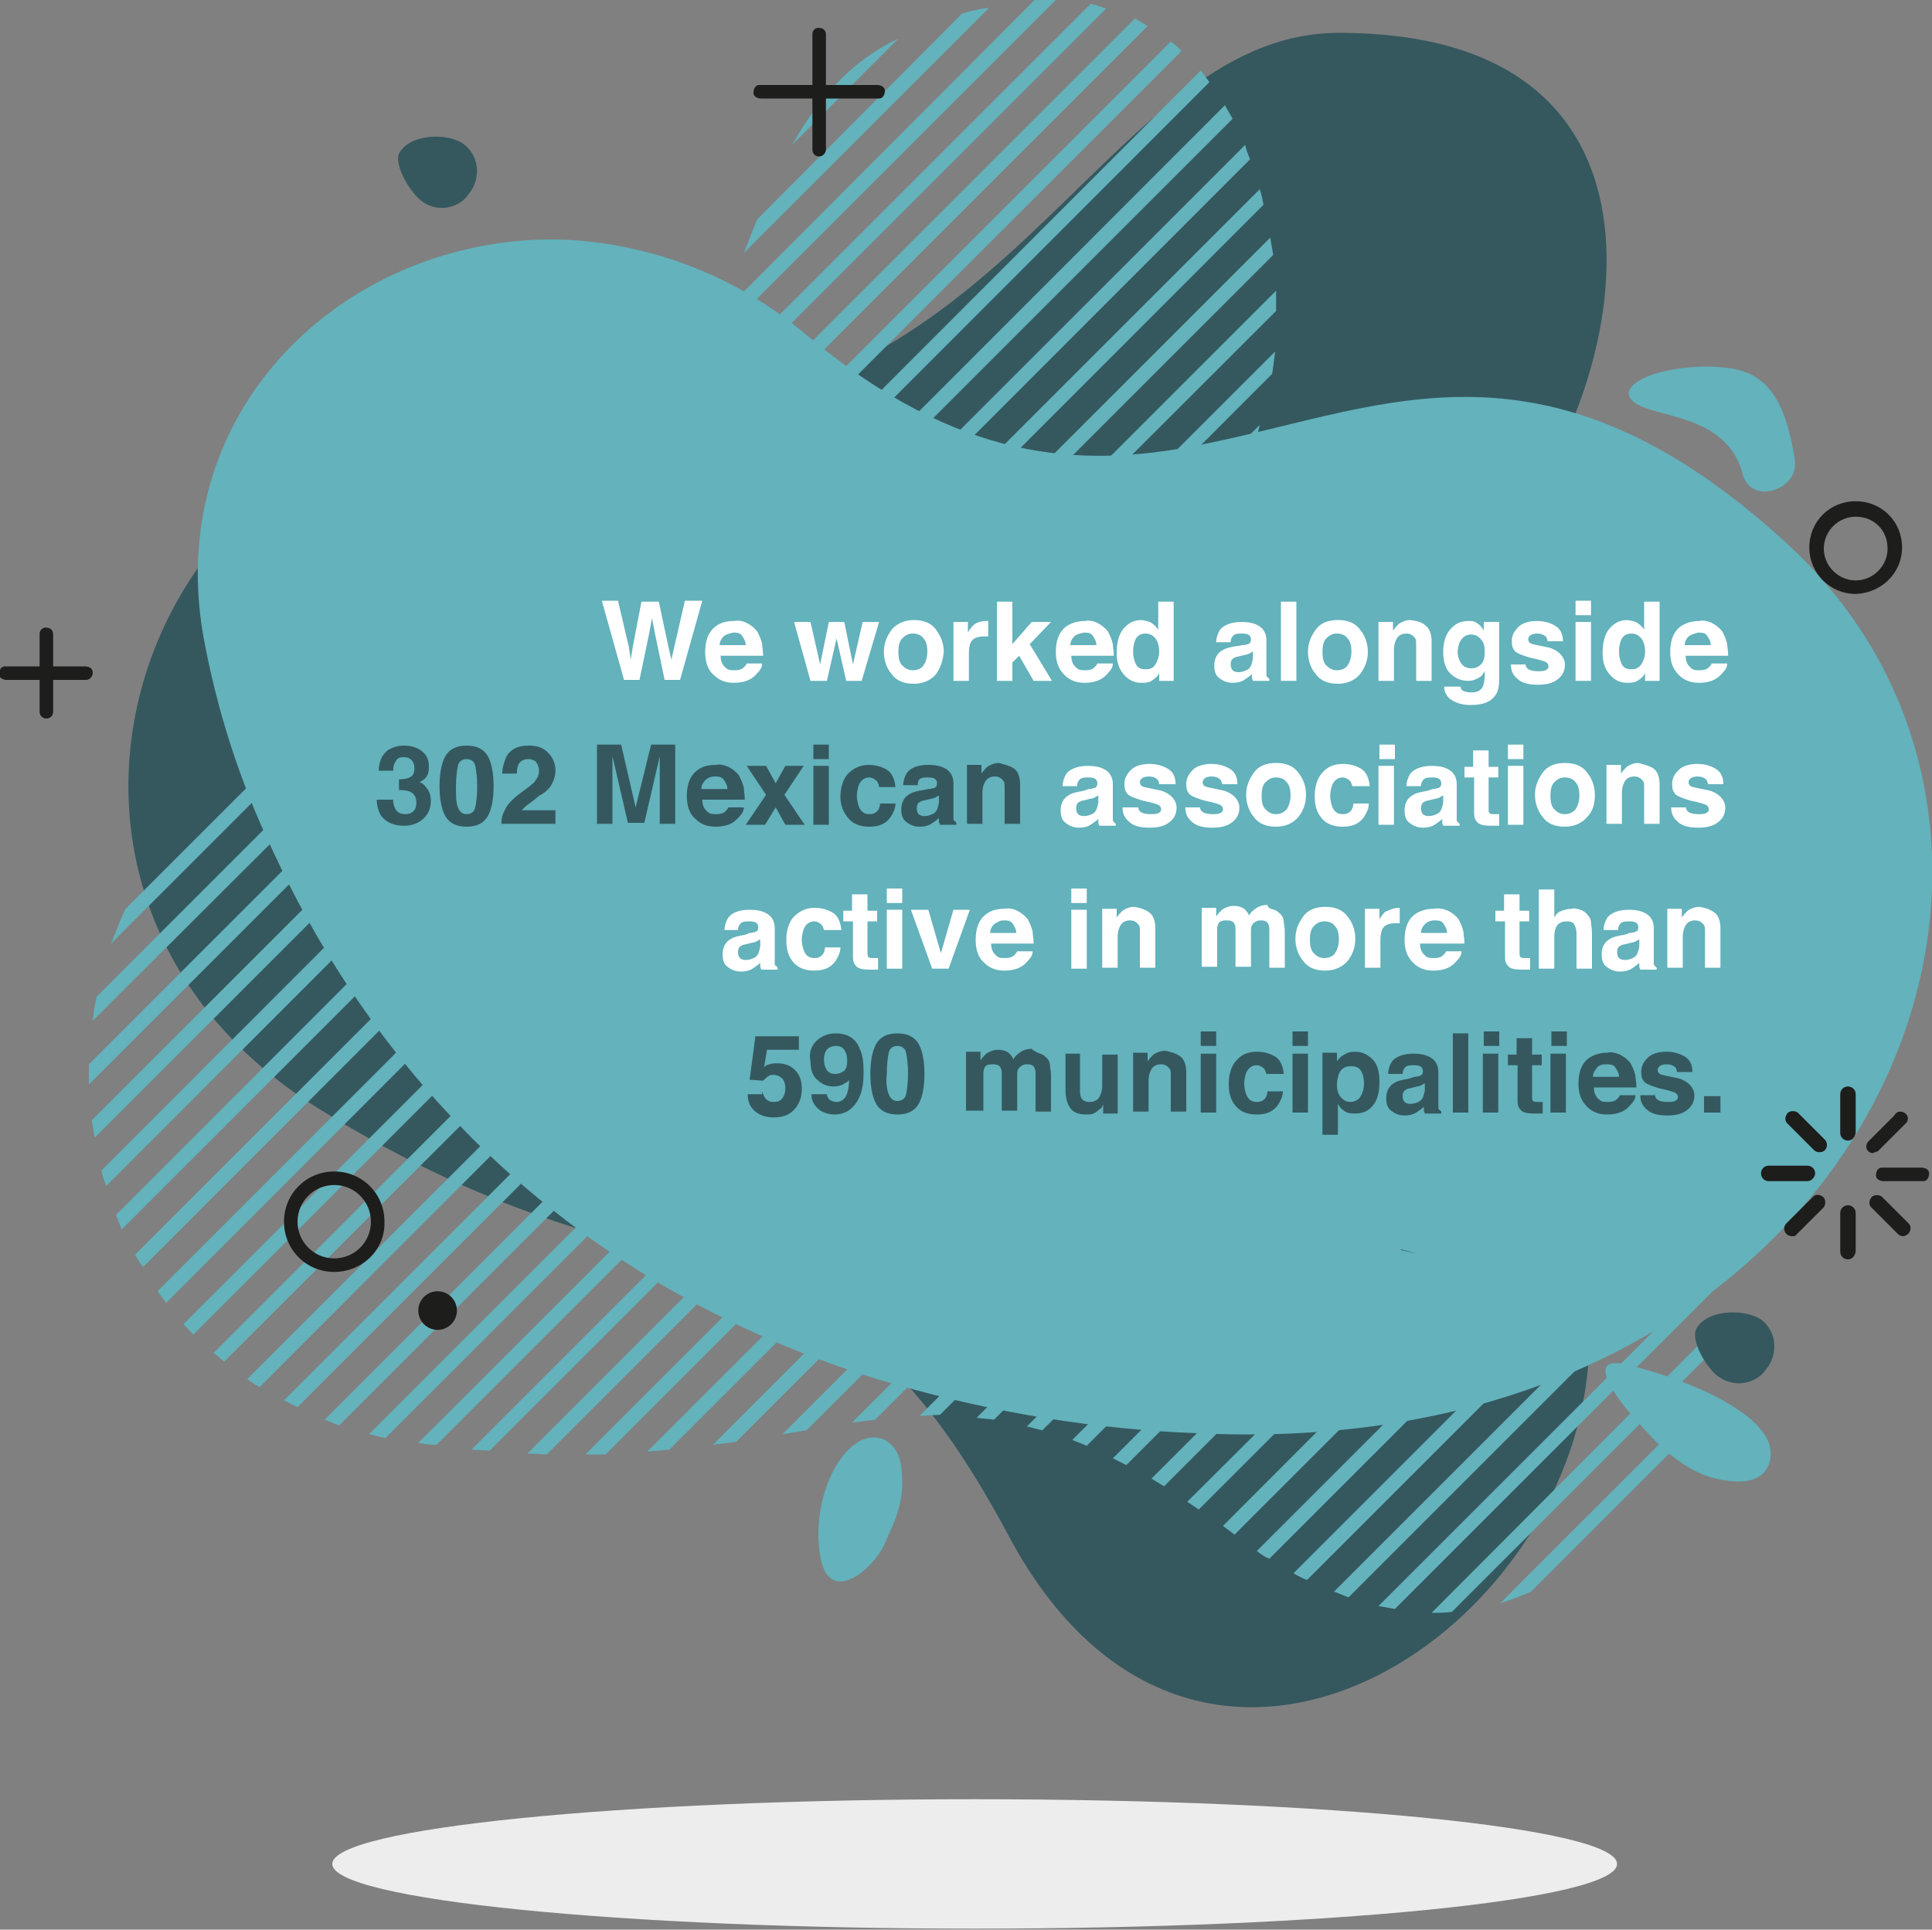 <?xml version="1.0" encoding="utf-8"?>
<!-- Generator: Adobe Illustrator 23.0.3, SVG Export Plug-In . SVG Version: 6.00 Build 0)  -->
<svg version="1.1" id="Layer_1" xmlns="http://www.w3.org/2000/svg" xmlns:xlink="http://www.w3.org/1999/xlink" x="0px" y="0px"
	 viewBox="0 0 200 199.8" style="enable-background:new 0 0 200 199.8;" xml:space="preserve">
<rect x="0" y="0" width="200" height="199.8" fill="#808080" stroke="none"/>
<style type="text/css">
	.st0{clip-path:url(#SVGID_2_);}
	.st1{fill:#35585F;}
	.st2{fill:#63B2BC;}
	.st3{fill:#1D1D1B;}
	.st4{clip-path:url(#SVGID_4_);}
	.st5{fill:#EDEDED;}
	.st6{fill:#FFFFFF;}
</style>
<title>compromiso</title>
<g>
	<g id="Layer_1-2">
		<g>
			<defs>
				<rect id="SVGID_1_" width="200" height="199.8"/>
			</defs>
			<clipPath id="SVGID_2_">
				<use xlink:href="#SVGID_1_"  style="overflow:visible;"/>
			</clipPath>
			<g class="st0">
				<path class="st1" d="M138.6,3.4c-25.1,0-35.2,44-78.9,38.8s-64.5,49.1-26.7,72.6s51.7,7.2,71.4,44.2c21.3,40,67.2,4.5,59.2-28.2
					c-7.4-30.1-29.9-51.6-7.5-76.2C167.4,42.3,177.6,3.4,138.6,3.4"/>
				<path class="st2" d="M82,15L93,4C88.1,6.3,84.7,10.2,82,15"/>
				<path class="st2" d="M99.6,1.4L78.4,22.7c-0.5,1.1-0.9,2.3-1.4,3.5l25.4-25.4C101.5,0.9,100.6,1.1,99.6,1.4"/>
				<path class="st2" d="M31.9,75.2L13,94.1c-0.6,1.2-1,2.4-1.5,3.6l24.1-24.1C34.4,74.1,33.1,74.6,31.9,75.2"/>
				<path class="st2" d="M107.1,0L74.6,32.6c-0.4,1.1-0.9,2.2-1.3,3.4l36-36C108.6,0,107.9,0,107.1,0"/>
				<path class="st2" d="M42,71.2l-32,32c-0.2,0.8-0.3,1.7-0.4,2.5l36.3-36.2C44.6,70.1,43.4,70.7,42,71.2"/>
				<path class="st2" d="M112.9,0.4L70.3,43c-0.7,1.4-1.4,2.8-2.1,4.2l46.3-46.3C114,0.7,113.4,0.5,112.9,0.4"/>
				<path class="st2" d="M117.5,1.9L9.2,110.2c0,0.7,0,1.4,0,2.1L118.8,2.7C118.4,2.4,117.9,2.2,117.5,1.9"/>
				<path class="st2" d="M121.2,4.3L9.5,116c0.1,0.6,0.2,1.2,0.3,1.8L122.3,5.3C122,4.9,121.6,4.6,121.2,4.3"/>
				<path class="st2" d="M124.3,7.3L10.5,121.2c0.1,0.5,0.3,1.1,0.5,1.6L125.2,8.5C124.9,8.1,124.6,7.7,124.3,7.3"/>
				<path class="st2" d="M126.8,10.9L12,125.8c0.2,0.5,0.4,1,0.6,1.5L127.6,12.3C127.3,11.8,127.1,11.4,126.8,10.9"/>
				<path class="st2" d="M128.9,15L14,129.9c0.2,0.4,0.5,0.9,0.8,1.3L129.4,16.5C129.2,16,129,15.5,128.9,15"/>
				<path class="st2" d="M130.4,19.6L16.3,133.7c0.3,0.4,0.6,0.8,0.9,1.2L130.8,21.2C130.7,20.7,130.6,20.1,130.4,19.6"/>
				<path class="st2" d="M131.5,24.6L19,137.1c0.3,0.4,0.7,0.7,1,1.1L131.8,26.4C131.7,25.8,131.6,25.2,131.5,24.6"/>
				<path class="st2" d="M132.1,30.1L22.1,140.1c0.4,0.3,0.8,0.6,1.1,0.9L132.1,32.2C132.1,31.5,132.1,30.8,132.1,30.1"/>
				<path class="st2" d="M132,36.4L25.6,142.8c0.4,0.3,0.8,0.6,1.3,0.8L131.7,38.7C131.8,38,131.9,37.2,132,36.4"/>
				<path class="st2" d="M130.4,44l-101,101c0.5,0.2,0.9,0.5,1.4,0.7l98.9-98.9C129.9,45.9,130.2,45,130.4,44"/>
				<path class="st2" d="M129,51.6l-95.4,95.4c0.5,0.2,1,0.4,1.5,0.6l93.7-93.7C128.9,53.1,128.9,52.3,129,51.6"/>
				<path class="st2" d="M129,57.7l-90.8,90.8c0.5,0.1,1.1,0.3,1.7,0.4l89.3-89.3C129.1,58.9,129.1,58.3,129,57.7"/>
				<path class="st2" d="M130,62.8l-86.7,86.6c0.5,0.1,1.1,0.2,1.7,0.2h0.2l85.3-85.3C130.3,63.9,130.1,63.4,130,62.8"/>
				<path class="st2" d="M131.6,67.3l-82.8,82.8l1.9,0.1l81.5-81.5C132.1,68.2,131.8,67.8,131.6,67.3"/>
				<path class="st2" d="M133.8,71.3l-79.2,79.2l2,0.1l78-78C134.3,72.1,134,71.7,133.8,71.3"/>
				<path class="st2" d="M136.3,74.9l-75.7,75.7h2.1L137.2,76C136.9,75.6,136.6,75.2,136.3,74.9"/>
				<path class="st2" d="M139.1,78.2L67,150.3l2.3-0.2l70.8-70.8L139.1,78.2"/>
				<path class="st2" d="M142,81.3l-68.2,68.3l2.4-0.3l66.9-66.9L142,81.3"/>
				<path class="st2" d="M145.1,84.4L81,148.5l2.5-0.4l62.8-62.8L145.1,84.4"/>
				<path class="st2" d="M148.3,87.3l-60.1,60c0.8-0.1,1.6-0.2,2.4-0.3l58.7-58.7L148.3,87.3"/>
				<path class="st2" d="M151.6,90.2l-56.4,56.4c0.7,0,1.4-0.1,2.1-0.1l55.4-55.4L151.6,90.2"/>
				<path class="st2" d="M154.8,93.1l-53.7,53.7c0.6,0.1,1.2,0.1,1.8,0.2l52.9-52.9L154.8,93.1"/>
				<path class="st2" d="M158,96l-51.7,51.7c0.5,0.1,1.1,0.3,1.6,0.4L159.1,97L158,96"/>
				<path class="st2" d="M161.1,99L111,149.1c0.5,0.2,1,0.4,1.5,0.6l49.7-49.7L161.1,99"/>
				<path class="st2" d="M164.2,102l-49,49l1.4,0.7l48.6-48.6L164.2,102"/>
				<path class="st2" d="M167.1,105.2l-47.9,47.9l1.3,0.8l47.6-47.6L167.1,105.2"/>
				<path class="st2" d="M170,108.6L170,108.6l-47.1,46.9l1.2,0.8l46.6-46.6C170.5,109.4,170.2,109,170,108.6"/>
				<path class="st2" d="M172.4,112.1L126.6,158l1.2,0.9l45.4-45.4C173,113,172.7,112.6,172.4,112.1"/>
				<path class="st2" d="M174.5,116.2l-44.4,44.4c0.4,0.3,0.8,0.6,1.3,0.8l43.7-43.7C175,117.1,174.8,116.6,174.5,116.2"/>
				<path class="st2" d="M176.1,120.7l-42.2,42.2c0.5,0.3,0.9,0.5,1.4,0.7l41.3-41.3C176.4,121.8,176.3,121.2,176.1,120.7"/>
				<path class="st2" d="M177.2,125.7l-39.1,39.1c0.5,0.2,1,0.4,1.5,0.6l37.8-37.8C177.3,127,177.3,126.4,177.2,125.7"/>
				<path class="st2" d="M177.5,131.5l-34.8,34.8c0.6,0.1,1.2,0.2,1.7,0.3l33-33C177.5,132.9,177.5,132.2,177.5,131.5"/>
				<path class="st2" d="M176.9,138.2L148.2,167c0.7,0,1.4,0,2.1-0.1l26.1-26.1C176.6,140,176.8,139.1,176.9,138.2"/>
				<path class="st2" d="M158.5,164.8l14.3-14.3c0.7-1.2,1.2-2.5,1.8-3.8l-19.3,19.3C156.3,165.7,157.4,165.3,158.5,164.8"/>
				<path class="st2" d="M143.9,129.1c-4-1-8.1-1.6-12.2-1.8C135.8,127.6,139.9,128.2,143.9,129.1c0.9,0.2,1.8,0.4,2.7,0.7
					C145.8,129.6,144.8,129.4,143.9,129.1 M185,56.3c-24.8-22.8-41.5-14.2-59.5-10.5l-1.9,0.4c-11.8,2.2-24.3,1.7-40.1-11.5
					c-7.2-6.1-16.2-9.6-25.6-9.9h-1.5C35.5,25.2,17.1,42.3,21,65.6c1.4,7.8,3.8,15.3,7.2,22.4c0.2,0.5,0.5,1,0.7,1.5
					c9.4,19.7,28,42.8,61.9,53.3l2.1,0.6c10.1,2.9,20.5,4.6,31,5C193.2,151.8,219.3,87.8,185,56.3"/>
				<path class="st3" d="M47.3,135.7c0,1.1-0.9,2-2,2s-2-0.9-2-2s0.9-2,2-2S47.3,134.6,47.3,135.7"/>
				<path class="st3" d="M34.6,122.7c-2.1,0-3.8,1.7-3.8,3.8c0,2.1,1.7,3.8,3.8,3.8c2.1,0,3.8-1.7,3.8-3.8l0,0
					C38.4,124.4,36.7,122.7,34.6,122.7 M34.6,131.7c-2.9,0-5.2-2.3-5.2-5.2c0-2.9,2.3-5.2,5.2-5.2c2.9,0,5.2,2.3,5.2,5.2l0,0
					C39.9,129.4,37.5,131.7,34.6,131.7"/>
				<path class="st3" d="M192.1,53.5c-1.8,0-3.3,1.5-3.3,3.3s1.5,3.3,3.3,3.3c1.8,0,3.3-1.5,3.3-3.3c0,0,0,0,0,0
					C195.4,54.9,194,53.5,192.1,53.5 M192.1,61.5c-2.6,0-4.8-2.1-4.8-4.8s2.1-4.8,4.8-4.8s4.8,2.1,4.8,4.8
					C196.9,59.3,194.8,61.4,192.1,61.5"/>
				<path class="st3" d="M84.8,16.2c-0.4,0-0.7-0.3-0.7-0.7v-12c0-0.4,0.4-0.7,0.8-0.6c0.3,0,0.6,0.3,0.6,0.6v12
					C85.5,15.8,85.2,16.2,84.8,16.2"/>
				<path class="st3" d="M90.8,10.2h-12c-0.4,0-0.8-0.2-0.8-0.6s0.2-0.8,0.6-0.8c0.1,0,0.1,0,0.2,0h12c0.4,0,0.8,0.2,0.8,0.6
					s-0.2,0.8-0.6,0.8C90.9,10.2,90.9,10.2,90.8,10.2"/>
				<path class="st3" d="M4.8,74.4c-0.4,0-0.7-0.3-0.7-0.7v-8.1c0-0.4,0.4-0.7,0.8-0.6c0.3,0,0.6,0.3,0.6,0.6v8.1
					C5.5,74.1,5.2,74.4,4.8,74.4"/>
				<path class="st3" d="M8.8,70.4H0.7c-0.4,0-0.8-0.2-0.8-0.6s0.2-0.8,0.6-0.8c0.1,0,0.1,0,0.2,0h8.1c0.4,0,0.8,0.2,0.8,0.6
					S9.4,70.3,9,70.4C9,70.4,8.9,70.4,8.8,70.4"/>
				<path class="st2" d="M168.9,41.4c1.7,2,9.8,1.1,11.5,7.7c0.9,3.3,5.9,1.6,5.4-1.5c-1-6.4-3-9-6.9-9.5
					C173.2,37.4,167.2,39.5,168.9,41.4"/>
				<path class="st2" d="M168.4,141.3c7,1.7,15.2,5.4,14.9,9.4c-0.2,2.4-2.2,3.1-5.2,2.5c-3.9-0.7-6.8-4-8.6-6
					C167.5,145,163.8,140.2,168.4,141.3"/>
				<path class="st1" d="M175.6,137.6c1.1-2.1,5.2-2.1,6.8-0.9c1.5,1.2,1.7,3.4,0.5,5c-0.1,0.1-0.2,0.2-0.3,0.4
					c-1.3,1.4-3.4,1.5-4.9,0.3C176.6,141.5,175,138.8,175.6,137.6"/>
				<path class="st1" d="M41.3,15.9c1.1-2.1,5.2-2.2,6.8-0.9c1.5,1.2,1.7,3.4,0.5,5c-0.1,0.1-0.2,0.2-0.3,0.4
					c-1.3,1.4-3.4,1.5-4.8,0.3C42.4,19.8,40.8,17.1,41.3,15.9"/>
				<path class="st2" d="M84.9,161.1c-0.9-5.5,1.7-11.1,4.6-12.1c2.2-0.7,3.6,1,3.8,2.9c0.5,3.7-0.9,6-1.7,7.9
					C90.5,162.4,85.8,166.5,84.9,161.1"/>
				<path class="st3" d="M191.3,118.1c-0.4,0-0.8-0.3-0.8-0.8v-4c0-0.4,0.3-0.8,0.8-0.8c0.4,0,0.8,0.3,0.8,0.8v4
					C192,117.8,191.7,118.1,191.3,118.1"/>
				<path class="st3" d="M193.9,119.4c-0.4,0-0.7-0.3-0.7-0.7c0-0.2,0.1-0.4,0.2-0.5l2.7-2.7c0.2-0.4,0.6-0.5,1-0.3s0.5,0.6,0.3,1
					c-0.1,0.1-0.2,0.2-0.3,0.3l-2.7,2.7C194.2,119.3,194,119.3,193.9,119.4"/>
				<path class="st3" d="M198.9,122.3h-3.9c-0.4,0-0.8-0.2-0.8-0.6s0.2-0.8,0.6-0.8c0.1,0,0.1,0,0.2,0h3.9c0.4,0,0.8,0.2,0.8,0.6
					s-0.2,0.8-0.6,0.8C199.1,122.3,199,122.3,198.9,122.3"/>
				<path class="st3" d="M197,128c-0.2,0-0.4-0.1-0.5-0.2l-2.8-2.8c-0.3-0.3-0.2-0.8,0.1-1.1c0.3-0.2,0.7-0.2,1,0l2.8,2.8
					c0.3,0.3,0.2,0.8-0.1,1.1C197.3,127.9,197.2,128,197,128"/>
				<path class="st3" d="M191.3,130.4c-0.4,0-0.8-0.3-0.8-0.8v-4c0-0.4,0.3-0.8,0.8-0.8c0.4,0,0.8,0.3,0.8,0.8l0,0v4
					C192,130.1,191.7,130.4,191.3,130.4"/>
				<path class="st3" d="M185.5,128c-0.4,0-0.8-0.3-0.8-0.8c0-0.2,0.1-0.4,0.2-0.5l2.8-2.8c0.3-0.3,0.8-0.2,1.1,0.1
					c0.2,0.3,0.2,0.7,0,1l-2.9,2.9C185.9,128,185.7,128,185.5,128"/>
				<path class="st3" d="M187.1,122.3h-4c-0.4,0-0.8-0.3-0.8-0.8c0-0.4,0.3-0.8,0.8-0.8h4c0.4,0,0.8,0.3,0.8,0.8
					C187.9,121.9,187.5,122.3,187.1,122.3"/>
				<path class="st3" d="M188.3,119.3c-0.2,0-0.4-0.1-0.5-0.2l-2.8-2.8c-0.3-0.3-0.2-0.8,0.1-1.1c0.3-0.2,0.7-0.2,1,0l2.8,2.8
					c0.3,0.3,0.3,0.8,0,1.1C188.7,119.3,188.5,119.3,188.3,119.3"/>
			</g>
		</g>
		<g>
			<defs>
				<rect id="SVGID_3_" width="200" height="199.8"/>
			</defs>
			<clipPath id="SVGID_4_">
				<use xlink:href="#SVGID_3_"  style="overflow:visible;"/>
			</clipPath>
			<g class="st4">
				<path class="st5" d="M167.4,193c0,3.7-29.8,6.7-66.5,6.7s-66.5-3-66.5-6.7s29.8-6.7,66.5-6.7S167.4,189.3,167.4,193"/>
			</g>
		</g>
	</g>
</g>
<g>
	<path class="st6" d="M64,62.3l1.1,4.7l0.2,1.3l0.2-1.3l0.9-4.7h1.8l1,4.7l0.3,1.3l0.3-1.3l1.1-4.8h1.8l-2.3,8.2h-1.6l-1-4.8
		l-0.3-1.6l-0.3,1.6l-1,4.8h-1.6l-2.3-8.2H64z"/>
	<path class="st6" d="M77.3,64.5c0.4,0.2,0.8,0.5,1.1,0.9c0.2,0.4,0.4,0.8,0.5,1.3c0,0.3,0.1,0.7,0.1,1.2h-4.4c0,0.6,0.2,1,0.6,1.3
		c0.2,0.2,0.5,0.2,0.9,0.2c0.4,0,0.7-0.1,0.9-0.3c0.1-0.1,0.2-0.2,0.3-0.4h1.6c0,0.4-0.2,0.7-0.6,1.1c-0.5,0.6-1.3,0.9-2.3,0.9
		c-0.8,0-1.5-0.2-2.1-0.8c-0.6-0.5-0.9-1.3-0.9-2.4c0-1.1,0.3-1.9,0.8-2.4c0.6-0.6,1.3-0.8,2.2-0.8C76.4,64.2,76.9,64.3,77.3,64.5z
		 M74.9,65.9c-0.2,0.2-0.4,0.5-0.4,0.9h2.7c0-0.4-0.2-0.7-0.4-1s-0.6-0.3-0.9-0.3C75.5,65.6,75.1,65.7,74.9,65.9z"/>
	<path class="st6" d="M85.8,64.4h1.6l0.9,4.4l1-4.4h1.7l-1.8,6.1h-1.6l-1-4.4l-1,4.4h-1.7l-1.7-6.1h1.7l1,4.4L85.8,64.4z"/>
	<path class="st6" d="M96.9,69.8c-0.5,0.6-1.3,1-2.3,1c-1,0-1.8-0.3-2.3-1c-0.5-0.6-0.8-1.4-0.8-2.3c0-0.9,0.3-1.6,0.8-2.3
		c0.5-0.6,1.3-1,2.3-1c1,0,1.8,0.3,2.3,1s0.8,1.4,0.8,2.3C97.6,68.4,97.4,69.1,96.9,69.8z M95.6,68.9c0.2-0.3,0.4-0.8,0.4-1.4
		c0-0.6-0.1-1.1-0.4-1.4c-0.2-0.3-0.6-0.5-1.1-0.5c-0.5,0-0.8,0.2-1.1,0.5c-0.3,0.3-0.4,0.8-0.4,1.4c0,0.6,0.1,1.1,0.4,1.4
		c0.3,0.3,0.6,0.5,1.1,0.5C95,69.4,95.4,69.2,95.6,68.9z"/>
	<path class="st6" d="M102.2,64.3c0,0,0.1,0,0.1,0v1.6c-0.1,0-0.2,0-0.3,0c-0.1,0-0.1,0-0.2,0c-0.6,0-1.1,0.2-1.3,0.6
		c-0.1,0.2-0.2,0.6-0.2,1.1v2.9h-1.6v-6.1h1.5v1.1c0.2-0.4,0.5-0.7,0.6-0.8C101.2,64.4,101.6,64.3,102.2,64.3
		C102.1,64.3,102.2,64.3,102.2,64.3z"/>
	<path class="st6" d="M103.2,62.3h1.6v4.4l2-2.3h2l-2.2,2.3l2.3,3.8h-1.9l-1.5-2.6l-0.7,0.7v1.9h-1.6V62.3z"/>
	<path class="st6" d="M113.6,64.5c0.4,0.2,0.8,0.5,1.1,0.9c0.2,0.4,0.4,0.8,0.5,1.3c0,0.3,0.1,0.7,0.1,1.2h-4.4c0,0.6,0.2,1,0.6,1.3
		c0.2,0.2,0.5,0.2,0.9,0.2c0.4,0,0.7-0.1,0.9-0.3c0.1-0.1,0.2-0.2,0.3-0.4h1.6c0,0.4-0.2,0.7-0.6,1.1c-0.5,0.6-1.3,0.9-2.3,0.9
		c-0.8,0-1.5-0.2-2.1-0.8s-0.9-1.3-0.9-2.4c0-1.1,0.3-1.9,0.8-2.4s1.3-0.8,2.2-0.8C112.7,64.2,113.2,64.3,113.6,64.5z M111.2,65.9
		c-0.2,0.2-0.4,0.5-0.4,0.9h2.7c0-0.4-0.2-0.7-0.4-1s-0.6-0.3-0.9-0.3C111.7,65.6,111.4,65.7,111.2,65.9z"/>
	<path class="st6" d="M119.2,64.5c0.3,0.2,0.5,0.4,0.7,0.7v-2.9h1.6v8.2H120v-0.8c-0.2,0.4-0.5,0.6-0.8,0.8
		c-0.3,0.2-0.7,0.2-1.1,0.2c-0.7,0-1.3-0.3-1.8-0.9s-0.7-1.3-0.7-2.2c0-1,0.2-1.9,0.7-2.5c0.5-0.6,1.1-0.9,1.9-0.9
		C118.6,64.3,118.9,64.3,119.2,64.5z M119.6,68.8c0.2-0.3,0.4-0.8,0.4-1.3c0-0.7-0.2-1.3-0.6-1.6c-0.2-0.2-0.5-0.3-0.8-0.3
		c-0.5,0-0.8,0.2-1,0.5c-0.2,0.4-0.3,0.8-0.3,1.3c0,0.6,0.1,1,0.3,1.4s0.6,0.5,1,0.5S119.4,69.2,119.6,68.8z"/>
	<path class="st6" d="M128.6,66.8c0.3,0,0.5-0.1,0.6-0.1c0.2-0.1,0.3-0.2,0.3-0.5c0-0.2-0.1-0.4-0.3-0.5c-0.2-0.1-0.4-0.1-0.8-0.1
		c-0.4,0-0.7,0.1-0.8,0.3c-0.1,0.1-0.2,0.3-0.2,0.6h-1.5c0-0.5,0.2-1,0.4-1.3c0.4-0.5,1.2-0.8,2.2-0.8c0.7,0,1.3,0.1,1.8,0.4
		s0.8,0.8,0.8,1.5V69c0,0.2,0,0.4,0,0.7c0,0.2,0,0.4,0.1,0.4c0.1,0.1,0.1,0.1,0.2,0.2v0.2h-1.7c0-0.1-0.1-0.2-0.1-0.3
		c0-0.1,0-0.2,0-0.4c-0.2,0.2-0.5,0.4-0.8,0.6c-0.3,0.2-0.7,0.3-1.2,0.3c-0.6,0-1-0.2-1.4-0.5c-0.4-0.3-0.5-0.8-0.5-1.3
		c0-0.7,0.3-1.3,0.9-1.6c0.3-0.2,0.8-0.3,1.4-0.4L128.6,66.8z M129.6,67.5c-0.1,0.1-0.2,0.1-0.3,0.2c-0.1,0-0.2,0.1-0.4,0.1
		l-0.4,0.1c-0.3,0.1-0.6,0.1-0.7,0.2c-0.3,0.1-0.4,0.4-0.4,0.7c0,0.3,0.1,0.5,0.2,0.6s0.3,0.2,0.6,0.2c0.3,0,0.7-0.1,1-0.3
		c0.3-0.2,0.4-0.6,0.5-1.1V67.5z"/>
	<path class="st6" d="M134.2,70.5h-1.6v-8.2h1.6V70.5z"/>
	<path class="st6" d="M140.8,69.8c-0.5,0.6-1.3,1-2.3,1s-1.8-0.3-2.3-1c-0.5-0.6-0.8-1.4-0.8-2.3c0-0.9,0.3-1.6,0.8-2.3s1.3-1,2.3-1
		s1.8,0.3,2.3,1c0.5,0.6,0.8,1.4,0.8,2.3C141.6,68.4,141.3,69.1,140.8,69.8z M139.5,68.9c0.2-0.3,0.4-0.8,0.4-1.4
		c0-0.6-0.1-1.1-0.4-1.4c-0.2-0.3-0.6-0.5-1.1-0.5s-0.8,0.2-1.1,0.5c-0.3,0.3-0.4,0.8-0.4,1.4c0,0.6,0.1,1.1,0.4,1.4
		c0.3,0.3,0.6,0.5,1.1,0.5S139.3,69.2,139.5,68.9z"/>
	<path class="st6" d="M147.6,64.8c0.4,0.3,0.6,0.9,0.6,1.6v4.1h-1.6v-3.7c0-0.3,0-0.6-0.1-0.7c-0.2-0.3-0.5-0.5-0.9-0.5
		c-0.5,0-0.9,0.2-1.1,0.7c-0.1,0.2-0.2,0.6-0.2,0.9v3.3h-1.6v-6.1h1.5v0.9c0.2-0.3,0.4-0.5,0.6-0.7c0.3-0.2,0.7-0.4,1.2-0.4
		C146.7,64.3,147.2,64.4,147.6,64.8z"/>
	<path class="st6" d="M152.7,64.4c0.4,0.2,0.7,0.5,0.9,0.9v-0.9h1.6v5.8c0,0.8-0.1,1.4-0.4,1.8c-0.5,0.7-1.3,1-2.6,1
		c-0.8,0-1.4-0.2-1.9-0.5s-0.8-0.8-0.8-1.4h1.7c0,0.2,0.1,0.3,0.2,0.4c0.2,0.1,0.5,0.2,0.9,0.2c0.6,0,1-0.2,1.2-0.6
		c0.1-0.2,0.2-0.7,0.2-1.2v-0.4c-0.2,0.3-0.3,0.5-0.5,0.6c-0.3,0.2-0.7,0.4-1.2,0.4c-0.8,0-1.4-0.3-1.9-0.8s-0.7-1.3-0.7-2.2
		c0-0.9,0.2-1.7,0.7-2.3s1.1-0.9,1.9-0.9C152.2,64.3,152.5,64.3,152.7,64.4z M153.3,68.8c0.3-0.3,0.4-0.7,0.4-1.3
		c0-0.6-0.1-1-0.4-1.3c-0.2-0.3-0.6-0.5-1-0.5c-0.6,0-0.9,0.3-1.2,0.8c-0.1,0.3-0.2,0.6-0.2,1c0,0.4,0.1,0.7,0.2,0.9
		c0.2,0.5,0.6,0.8,1.2,0.8C152.7,69.2,153,69.1,153.3,68.8z"/>
	<path class="st6" d="M157.9,68.6c0,0.3,0.1,0.5,0.2,0.6c0.2,0.2,0.6,0.3,1.1,0.3c0.3,0,0.6,0,0.8-0.1s0.3-0.2,0.3-0.4
		c0-0.2-0.1-0.3-0.2-0.4c-0.1-0.1-0.7-0.3-1.7-0.5c-0.7-0.2-1.2-0.4-1.5-0.6c-0.3-0.3-0.4-0.6-0.4-1.1c0-0.6,0.2-1,0.7-1.5
		c0.4-0.4,1.1-0.6,1.9-0.6c0.8,0,1.4,0.2,1.9,0.5c0.5,0.3,0.8,0.8,0.8,1.6h-1.6c0-0.2-0.1-0.4-0.2-0.5c-0.2-0.2-0.5-0.3-0.9-0.3
		c-0.3,0-0.6,0.1-0.7,0.2c-0.1,0.1-0.2,0.2-0.2,0.4c0,0.2,0.1,0.3,0.2,0.4c0.2,0.1,0.7,0.2,1.7,0.4c0.6,0.1,1.1,0.4,1.4,0.7
		c0.3,0.3,0.5,0.7,0.5,1.1c0,0.6-0.2,1.1-0.7,1.5c-0.5,0.4-1.1,0.6-2.1,0.6c-1,0-1.7-0.2-2.1-0.6c-0.5-0.4-0.7-0.9-0.7-1.5H157.9z"
		/>
	<path class="st6" d="M164.7,63.7h-1.6v-1.5h1.6V63.7z M163.1,64.4h1.6v6.1h-1.6V64.4z"/>
	<path class="st6" d="M169.5,64.5c0.3,0.2,0.5,0.4,0.7,0.7v-2.9h1.6v8.2h-1.5v-0.8c-0.2,0.4-0.5,0.6-0.8,0.8
		c-0.3,0.2-0.7,0.2-1.1,0.2c-0.7,0-1.3-0.3-1.8-0.9s-0.7-1.3-0.7-2.2c0-1,0.2-1.9,0.7-2.5c0.5-0.6,1.1-0.9,1.9-0.9
		C168.9,64.3,169.2,64.3,169.5,64.5z M169.9,68.8c0.2-0.3,0.4-0.8,0.4-1.3c0-0.7-0.2-1.3-0.6-1.6c-0.2-0.2-0.5-0.3-0.8-0.3
		c-0.5,0-0.8,0.2-1,0.5c-0.2,0.4-0.3,0.8-0.3,1.3c0,0.6,0.1,1,0.3,1.4s0.6,0.5,1,0.5S169.6,69.2,169.9,68.8z"/>
	<path class="st6" d="M177.2,64.5c0.4,0.2,0.8,0.5,1.1,0.9c0.2,0.4,0.4,0.8,0.5,1.3c0,0.3,0.1,0.7,0.1,1.2h-4.4c0,0.6,0.2,1,0.6,1.3
		c0.2,0.2,0.5,0.2,0.9,0.2c0.4,0,0.7-0.1,0.9-0.3c0.1-0.1,0.2-0.2,0.3-0.4h1.6c0,0.4-0.2,0.7-0.6,1.1c-0.5,0.6-1.3,0.9-2.3,0.9
		c-0.8,0-1.5-0.2-2.1-0.8s-0.9-1.3-0.9-2.4c0-1.1,0.3-1.9,0.8-2.4s1.3-0.8,2.2-0.8C176.3,64.2,176.8,64.3,177.2,64.5z M174.8,65.9
		c-0.2,0.2-0.4,0.5-0.4,0.9h2.7c0-0.4-0.2-0.7-0.4-1s-0.6-0.3-0.9-0.3C175.4,65.6,175.1,65.7,174.8,65.9z"/>
</g>
<g>
	<path class="st1" d="M40.7,82.9c0,0.3,0.1,0.6,0.2,0.8c0.2,0.4,0.5,0.6,1.1,0.6c0.3,0,0.6-0.1,0.8-0.3c0.2-0.2,0.3-0.5,0.3-0.9
		c0-0.5-0.2-0.9-0.6-1.1c-0.2-0.1-0.6-0.2-1.2-0.2v-1.1c0.5,0,0.9-0.1,1.1-0.2c0.4-0.2,0.5-0.5,0.5-1c0-0.3-0.1-0.6-0.3-0.8
		c-0.2-0.2-0.4-0.3-0.8-0.3c-0.4,0-0.7,0.1-0.8,0.4c-0.2,0.2-0.3,0.6-0.3,1h-1.5c0-0.4,0.1-0.8,0.2-1.1c0.1-0.3,0.3-0.6,0.6-0.9
		c0.2-0.2,0.5-0.3,0.7-0.4c0.3-0.1,0.6-0.2,1.1-0.2c0.8,0,1.4,0.2,1.9,0.6c0.5,0.4,0.7,0.9,0.7,1.6c0,0.5-0.1,0.9-0.4,1.2
		c-0.2,0.2-0.4,0.3-0.6,0.4c0.1,0,0.4,0.1,0.6,0.4c0.4,0.4,0.6,0.9,0.6,1.5c0,0.7-0.2,1.3-0.7,1.8c-0.5,0.5-1.2,0.8-2.1,0.8
		c-1.1,0-1.9-0.4-2.4-1.1c-0.2-0.4-0.4-0.9-0.4-1.6H40.7z"/>
	<path class="st1" d="M50.5,78.3c0.4,0.7,0.6,1.8,0.6,3.1c0,1.3-0.2,2.4-0.6,3.1c-0.4,0.7-1.1,1.1-2.2,1.1s-1.8-0.4-2.2-1.1
		c-0.4-0.7-0.6-1.8-0.6-3.1c0-1.3,0.2-2.4,0.6-3.1c0.4-0.7,1.1-1.1,2.2-1.1S50.1,77.6,50.5,78.3z M47.4,83.6
		c0.2,0.5,0.5,0.7,0.9,0.7s0.8-0.2,0.9-0.7c0.1-0.5,0.2-1.2,0.2-2.1c0-1-0.1-1.7-0.2-2.2s-0.5-0.7-0.9-0.7s-0.8,0.2-0.9,0.7
		s-0.2,1.2-0.2,2.2C47.2,82.3,47.2,83.1,47.4,83.6z"/>
	<path class="st1" d="M52.3,83.8c0.2-0.5,0.8-1.1,1.6-1.7c0.7-0.5,1.2-0.9,1.4-1.1c0.3-0.4,0.5-0.7,0.5-1.2c0-0.3-0.1-0.6-0.3-0.9
		c-0.2-0.2-0.5-0.3-0.8-0.3c-0.5,0-0.8,0.2-1,0.5c-0.1,0.2-0.2,0.5-0.2,1H52c0-0.7,0.2-1.2,0.4-1.7c0.4-0.8,1.2-1.2,2.3-1.2
		c0.9,0,1.5,0.2,2,0.7c0.5,0.5,0.8,1.1,0.8,1.9c0,0.6-0.2,1.1-0.5,1.6c-0.2,0.3-0.6,0.7-1.2,1l-0.6,0.5c-0.4,0.3-0.7,0.5-0.8,0.6
		c-0.1,0.1-0.3,0.3-0.4,0.4h3.5v1.4h-5.6C51.9,84.8,52,84.3,52.3,83.8z"/>
	<path class="st1" d="M67.4,77.1h2.5v8.2h-1.6v-5.6c0-0.2,0-0.4,0-0.7c0-0.3,0-0.5,0-0.7l-1.6,6.9h-1.7l-1.6-6.9c0,0.2,0,0.4,0,0.7
		c0,0.3,0,0.5,0,0.7v5.6h-1.6v-8.2h2.5l1.5,6.5L67.4,77.1z"/>
	<path class="st1" d="M75.4,79.4c0.4,0.2,0.8,0.5,1.1,0.9c0.2,0.4,0.4,0.8,0.5,1.3c0,0.3,0.1,0.7,0.1,1.2h-4.4c0,0.6,0.2,1,0.6,1.3
		c0.2,0.2,0.5,0.2,0.9,0.2c0.4,0,0.7-0.1,0.9-0.3c0.1-0.1,0.2-0.2,0.3-0.4h1.6c0,0.4-0.2,0.7-0.6,1.1c-0.5,0.6-1.3,0.9-2.3,0.9
		c-0.8,0-1.5-0.2-2.1-0.8c-0.6-0.5-0.9-1.3-0.9-2.4c0-1.1,0.3-1.9,0.8-2.4c0.6-0.6,1.3-0.8,2.2-0.8C74.5,79.1,74.9,79.2,75.4,79.4z
		 M73,80.8c-0.2,0.2-0.4,0.5-0.4,0.9h2.7c0-0.4-0.2-0.7-0.4-1s-0.6-0.3-0.9-0.3C73.5,80.4,73.2,80.6,73,80.8z"/>
	<path class="st1" d="M77.2,85.4l2.1-3.1l-2-3h2l1,1.8l1-1.8h1.9l-2,3l2.1,3.1h-2l-1-1.8l-1.1,1.8H77.2z"/>
	<path class="st1" d="M85.8,78.6h-1.6v-1.5h1.6V78.6z M84.2,79.3h1.6v6.1h-1.6V79.3z"/>
	<path class="st1" d="M91,81.5c0-0.2-0.1-0.4-0.2-0.6c-0.2-0.2-0.5-0.4-0.8-0.4c-0.5,0-0.9,0.3-1.1,0.8c-0.1,0.3-0.2,0.7-0.2,1.1
		c0,0.4,0.1,0.8,0.2,1.1c0.2,0.5,0.5,0.8,1.1,0.8c0.4,0,0.6-0.1,0.8-0.3c0.2-0.2,0.3-0.5,0.3-0.8h1.6c0,0.5-0.2,0.9-0.5,1.4
		c-0.5,0.7-1.2,1-2.2,1s-1.7-0.3-2.2-0.9S87,83.4,87,82.5c0-1,0.3-1.9,0.8-2.4s1.2-0.9,2.1-0.9c0.8,0,1.4,0.2,1.9,0.5
		c0.5,0.3,0.8,0.9,0.9,1.8H91z"/>
	<path class="st1" d="M96.1,81.7c0.3,0,0.5-0.1,0.6-0.1c0.2-0.1,0.3-0.2,0.3-0.5c0-0.2-0.1-0.4-0.3-0.5c-0.2-0.1-0.4-0.1-0.8-0.1
		c-0.4,0-0.7,0.1-0.8,0.3C95.1,80.8,95,81,95,81.3h-1.5c0-0.5,0.2-1,0.4-1.3c0.4-0.5,1.1-0.8,2.2-0.8c0.7,0,1.3,0.1,1.8,0.4
		s0.8,0.8,0.8,1.5v2.8c0,0.2,0,0.4,0,0.7c0,0.2,0,0.4,0.1,0.4s0.1,0.1,0.2,0.2v0.2h-1.7c0-0.1-0.1-0.2-0.1-0.3c0-0.1,0-0.2,0-0.4
		c-0.2,0.2-0.5,0.4-0.8,0.6c-0.3,0.2-0.7,0.3-1.2,0.3c-0.6,0-1-0.2-1.4-0.5c-0.4-0.3-0.5-0.8-0.5-1.3c0-0.7,0.3-1.3,0.9-1.6
		c0.3-0.2,0.8-0.3,1.4-0.4L96.1,81.7z M97.1,82.4c-0.1,0.1-0.2,0.1-0.3,0.2c-0.1,0-0.2,0.1-0.4,0.1L96,82.8
		c-0.3,0.1-0.6,0.1-0.7,0.2c-0.3,0.1-0.4,0.4-0.4,0.7c0,0.3,0.1,0.5,0.2,0.6s0.3,0.2,0.6,0.2c0.3,0,0.7-0.1,1-0.3s0.4-0.6,0.5-1.1
		V82.4z"/>
	<path class="st1" d="M105,79.6c0.4,0.3,0.6,0.9,0.6,1.6v4.1h-1.6v-3.7c0-0.3,0-0.6-0.1-0.7c-0.2-0.3-0.5-0.5-0.9-0.5
		c-0.5,0-0.9,0.2-1.1,0.7c-0.1,0.2-0.2,0.6-0.2,0.9v3.3h-1.6v-6.1h1.5v0.9c0.2-0.3,0.4-0.5,0.6-0.7c0.3-0.2,0.7-0.4,1.2-0.4
		C104.1,79.2,104.6,79.3,105,79.6z"/>
</g>
<g>
	<path class="st6" d="M112.7,81.7c0.3,0,0.5-0.1,0.6-0.1c0.2-0.1,0.3-0.2,0.3-0.5c0-0.2-0.1-0.4-0.3-0.5c-0.2-0.1-0.4-0.1-0.8-0.1
		c-0.4,0-0.7,0.1-0.8,0.3c-0.1,0.1-0.2,0.3-0.2,0.6H110c0-0.5,0.2-1,0.4-1.3c0.4-0.5,1.2-0.8,2.2-0.8c0.7,0,1.3,0.1,1.8,0.4
		s0.8,0.8,0.8,1.5v2.8c0,0.2,0,0.4,0,0.7c0,0.2,0,0.4,0.1,0.4c0.1,0.1,0.1,0.1,0.2,0.2v0.2h-1.7c0-0.1-0.1-0.2-0.1-0.3
		c0-0.1,0-0.2,0-0.4c-0.2,0.2-0.5,0.4-0.8,0.6c-0.3,0.2-0.7,0.3-1.2,0.3c-0.6,0-1-0.2-1.4-0.5c-0.4-0.3-0.5-0.8-0.5-1.3
		c0-0.7,0.3-1.3,0.9-1.6c0.3-0.2,0.8-0.3,1.4-0.4L112.7,81.7z M113.6,82.4c-0.1,0.1-0.2,0.1-0.3,0.2c-0.1,0-0.2,0.1-0.4,0.1
		l-0.4,0.1c-0.3,0.1-0.6,0.1-0.7,0.2c-0.3,0.1-0.4,0.4-0.4,0.7c0,0.3,0.1,0.5,0.2,0.6s0.3,0.2,0.6,0.2c0.3,0,0.7-0.1,1-0.3
		c0.3-0.2,0.4-0.6,0.5-1.1V82.4z"/>
	<path class="st6" d="M117.8,83.4c0,0.3,0.1,0.5,0.2,0.6c0.2,0.2,0.6,0.3,1.1,0.3c0.3,0,0.6,0,0.8-0.1s0.3-0.2,0.3-0.4
		c0-0.2-0.1-0.3-0.2-0.4c-0.1-0.1-0.7-0.3-1.7-0.5c-0.7-0.2-1.2-0.4-1.5-0.6c-0.3-0.3-0.4-0.6-0.4-1.1c0-0.6,0.2-1,0.7-1.5
		c0.4-0.4,1.1-0.6,1.9-0.6c0.8,0,1.4,0.2,1.9,0.5c0.5,0.3,0.8,0.8,0.8,1.6H120c0-0.2-0.1-0.4-0.2-0.5c-0.2-0.2-0.5-0.3-0.9-0.3
		c-0.3,0-0.6,0.1-0.7,0.2c-0.1,0.1-0.2,0.2-0.2,0.4c0,0.2,0.1,0.3,0.2,0.4c0.2,0.1,0.7,0.2,1.7,0.4c0.6,0.1,1.1,0.4,1.4,0.7
		c0.3,0.3,0.5,0.7,0.5,1.1c0,0.6-0.2,1.1-0.7,1.5c-0.5,0.4-1.1,0.6-2.1,0.6c-1,0-1.7-0.2-2.1-0.6c-0.5-0.4-0.7-0.9-0.7-1.5H117.8z"
		/>
	<path class="st6" d="M124.2,83.4c0,0.3,0.1,0.5,0.2,0.6c0.2,0.2,0.6,0.3,1.1,0.3c0.3,0,0.6,0,0.8-0.1s0.3-0.2,0.3-0.4
		c0-0.2-0.1-0.3-0.2-0.4c-0.1-0.1-0.7-0.3-1.7-0.5c-0.7-0.2-1.2-0.4-1.5-0.6c-0.3-0.3-0.4-0.6-0.4-1.1c0-0.6,0.2-1,0.7-1.5
		c0.4-0.4,1.1-0.6,1.9-0.6c0.8,0,1.4,0.2,1.9,0.5c0.5,0.3,0.8,0.8,0.8,1.6h-1.6c0-0.2-0.1-0.4-0.2-0.5c-0.2-0.2-0.5-0.3-0.9-0.3
		c-0.3,0-0.6,0.1-0.7,0.2c-0.1,0.1-0.2,0.2-0.2,0.4c0,0.2,0.1,0.3,0.2,0.4c0.2,0.1,0.7,0.2,1.7,0.4c0.6,0.1,1.1,0.4,1.4,0.7
		c0.3,0.3,0.5,0.7,0.5,1.1c0,0.6-0.2,1.1-0.7,1.5c-0.5,0.4-1.1,0.6-2.1,0.6c-1,0-1.7-0.2-2.1-0.6c-0.5-0.4-0.7-0.9-0.7-1.5H124.2z"
		/>
	<path class="st6" d="M134.4,84.6c-0.5,0.6-1.3,1-2.3,1s-1.8-0.3-2.3-1c-0.5-0.6-0.8-1.4-0.8-2.3c0-0.9,0.3-1.6,0.8-2.3s1.3-1,2.3-1
		s1.8,0.3,2.3,1c0.5,0.6,0.8,1.4,0.8,2.3C135.2,83.2,134.9,84,134.4,84.6z M133.2,83.8c0.2-0.3,0.4-0.8,0.4-1.4
		c0-0.6-0.1-1.1-0.4-1.4c-0.2-0.3-0.6-0.5-1.1-0.5s-0.8,0.2-1.1,0.5c-0.3,0.3-0.4,0.8-0.4,1.4c0,0.6,0.1,1.1,0.4,1.4
		c0.3,0.3,0.6,0.5,1.1,0.5S132.9,84.1,133.2,83.8z"/>
	<path class="st6" d="M140,81.5c0-0.2-0.1-0.4-0.2-0.6c-0.2-0.2-0.5-0.4-0.8-0.4c-0.5,0-0.9,0.3-1.1,0.8c-0.1,0.3-0.2,0.7-0.2,1.1
		c0,0.4,0.1,0.8,0.2,1.1c0.2,0.5,0.5,0.8,1.1,0.8c0.4,0,0.6-0.1,0.8-0.3c0.2-0.2,0.3-0.5,0.3-0.8h1.6c0,0.5-0.2,0.9-0.5,1.4
		c-0.5,0.7-1.2,1-2.2,1s-1.7-0.3-2.2-0.9c-0.5-0.6-0.7-1.3-0.7-2.3c0-1,0.3-1.9,0.8-2.4c0.5-0.6,1.2-0.9,2.1-0.9
		c0.8,0,1.4,0.2,1.9,0.5c0.5,0.3,0.8,0.9,0.9,1.8H140z"/>
	<path class="st6" d="M144.4,78.6h-1.6v-1.5h1.6V78.6z M142.7,79.3h1.6v6.1h-1.6V79.3z"/>
	<path class="st6" d="M148.3,81.7c0.3,0,0.5-0.1,0.6-0.1c0.2-0.1,0.3-0.2,0.3-0.5c0-0.2-0.1-0.4-0.3-0.5c-0.2-0.1-0.4-0.1-0.8-0.1
		c-0.4,0-0.7,0.1-0.8,0.3c-0.1,0.1-0.2,0.3-0.2,0.6h-1.5c0-0.5,0.2-1,0.4-1.3c0.4-0.5,1.2-0.8,2.2-0.8c0.7,0,1.3,0.1,1.8,0.4
		s0.8,0.8,0.8,1.5v2.8c0,0.2,0,0.4,0,0.7c0,0.2,0,0.4,0.1,0.4c0.1,0.1,0.1,0.1,0.2,0.2v0.2h-1.7c0-0.1-0.1-0.2-0.1-0.3
		c0-0.1,0-0.2,0-0.4c-0.2,0.2-0.5,0.4-0.8,0.6c-0.3,0.2-0.7,0.3-1.2,0.3c-0.6,0-1-0.2-1.4-0.5c-0.4-0.3-0.5-0.8-0.5-1.3
		c0-0.7,0.3-1.3,0.9-1.6c0.3-0.2,0.8-0.3,1.4-0.4L148.3,81.7z M149.3,82.4c-0.1,0.1-0.2,0.1-0.3,0.2c-0.1,0-0.2,0.1-0.4,0.1
		l-0.4,0.1c-0.3,0.1-0.6,0.1-0.7,0.2c-0.3,0.1-0.4,0.4-0.4,0.7c0,0.3,0.1,0.5,0.2,0.6s0.3,0.2,0.6,0.2c0.3,0,0.7-0.1,1-0.3
		c0.3-0.2,0.4-0.6,0.5-1.1V82.4z"/>
	<path class="st6" d="M151.6,80.5v-1.1h0.9v-1.7h1.6v1.7h1v1.1h-1v3.2c0,0.2,0,0.4,0.1,0.5s0.3,0.1,0.6,0.1c0,0,0.1,0,0.2,0
		c0.1,0,0.1,0,0.2,0v1.2l-0.8,0c-0.8,0-1.3-0.1-1.5-0.4c-0.2-0.2-0.3-0.5-0.3-0.8v-3.8H151.6z"/>
	<path class="st6" d="M157.7,78.6h-1.6v-1.5h1.6V78.6z M156.1,79.3h1.6v6.1h-1.6V79.3z"/>
	<path class="st6" d="M164.3,84.6c-0.5,0.6-1.3,1-2.3,1s-1.8-0.3-2.3-1c-0.5-0.6-0.8-1.4-0.8-2.3c0-0.9,0.3-1.6,0.8-2.3s1.3-1,2.3-1
		s1.8,0.3,2.3,1c0.5,0.6,0.8,1.4,0.8,2.3C165.1,83.2,164.9,84,164.3,84.6z M163.1,83.8c0.2-0.3,0.4-0.8,0.4-1.4
		c0-0.6-0.1-1.1-0.4-1.4c-0.2-0.3-0.6-0.5-1.1-0.5s-0.8,0.2-1.1,0.5c-0.3,0.3-0.4,0.8-0.4,1.4c0,0.6,0.1,1.1,0.4,1.4
		c0.3,0.3,0.6,0.5,1.1,0.5S162.8,84.1,163.1,83.8z"/>
	<path class="st6" d="M171.2,79.6c0.4,0.3,0.6,0.9,0.6,1.6v4.1h-1.6v-3.7c0-0.3,0-0.6-0.1-0.7c-0.2-0.3-0.5-0.5-0.9-0.5
		c-0.5,0-0.9,0.2-1.1,0.7c-0.1,0.2-0.2,0.6-0.2,0.9v3.3h-1.6v-6.1h1.5v0.9c0.2-0.3,0.4-0.5,0.6-0.7c0.3-0.2,0.7-0.4,1.2-0.4
		C170.3,79.2,170.8,79.3,171.2,79.6z"/>
	<path class="st6" d="M174.5,83.4c0,0.3,0.1,0.5,0.2,0.6c0.2,0.2,0.6,0.3,1.1,0.3c0.3,0,0.6,0,0.8-0.1s0.3-0.2,0.3-0.4
		c0-0.2-0.1-0.3-0.2-0.4c-0.1-0.1-0.7-0.3-1.7-0.5c-0.7-0.2-1.2-0.4-1.5-0.6c-0.3-0.3-0.4-0.6-0.4-1.1c0-0.6,0.2-1,0.7-1.5
		c0.4-0.4,1.1-0.6,1.9-0.6c0.8,0,1.4,0.2,1.9,0.5c0.5,0.3,0.8,0.8,0.8,1.6h-1.6c0-0.2-0.1-0.4-0.2-0.5c-0.2-0.2-0.5-0.3-0.9-0.3
		c-0.3,0-0.6,0.1-0.7,0.2c-0.1,0.1-0.2,0.2-0.2,0.4c0,0.2,0.1,0.3,0.2,0.4c0.2,0.1,0.7,0.2,1.7,0.4c0.6,0.1,1.1,0.4,1.4,0.7
		c0.3,0.3,0.5,0.7,0.5,1.1c0,0.6-0.2,1.1-0.7,1.5c-0.5,0.4-1.1,0.6-2.1,0.6c-1,0-1.7-0.2-2.1-0.6c-0.5-0.4-0.7-0.9-0.7-1.5H174.5z"
		/>
</g>
<g>
	<path class="st6" d="M77.6,96.6c0.3,0,0.5-0.1,0.6-0.1c0.2-0.1,0.3-0.2,0.3-0.5c0-0.2-0.1-0.4-0.3-0.5c-0.2-0.1-0.4-0.1-0.8-0.1
		c-0.4,0-0.7,0.1-0.8,0.3c-0.1,0.1-0.2,0.3-0.2,0.6H75c0-0.5,0.2-1,0.4-1.3c0.4-0.5,1.1-0.8,2.2-0.8c0.7,0,1.3,0.1,1.8,0.4
		s0.8,0.8,0.8,1.5v2.8c0,0.2,0,0.4,0,0.7c0,0.2,0,0.4,0.1,0.4s0.1,0.1,0.2,0.2v0.2h-1.7c0-0.1-0.1-0.2-0.1-0.3c0-0.1,0-0.2,0-0.4
		c-0.2,0.2-0.5,0.4-0.8,0.6c-0.3,0.2-0.7,0.3-1.2,0.3c-0.6,0-1-0.2-1.4-0.5c-0.4-0.3-0.5-0.8-0.5-1.3c0-0.7,0.3-1.3,0.9-1.6
		c0.3-0.2,0.8-0.3,1.4-0.4L77.6,96.6z M78.6,97.3c-0.1,0.1-0.2,0.1-0.3,0.2c-0.1,0-0.2,0.1-0.4,0.1l-0.4,0.1
		c-0.3,0.1-0.6,0.1-0.7,0.2c-0.3,0.1-0.4,0.4-0.4,0.7c0,0.3,0.1,0.5,0.2,0.6s0.3,0.2,0.6,0.2c0.3,0,0.7-0.1,1-0.3s0.4-0.6,0.5-1.1
		V97.3z"/>
	<path class="st6" d="M85.3,96.4c0-0.2-0.1-0.4-0.2-0.6c-0.2-0.2-0.5-0.4-0.8-0.4c-0.5,0-0.9,0.3-1.1,0.8c-0.1,0.3-0.2,0.7-0.2,1.1
		c0,0.4,0.1,0.8,0.2,1.1c0.2,0.5,0.5,0.8,1.1,0.8c0.4,0,0.6-0.1,0.8-0.3c0.2-0.2,0.3-0.5,0.3-0.8h1.6c0,0.5-0.2,0.9-0.5,1.4
		c-0.5,0.7-1.2,1-2.2,1s-1.7-0.3-2.2-0.9s-0.7-1.3-0.7-2.3c0-1,0.3-1.9,0.8-2.4s1.2-0.9,2.1-0.9c0.8,0,1.4,0.2,1.9,0.5
		c0.5,0.3,0.8,0.9,0.9,1.8H85.3z"/>
	<path class="st6" d="M87.3,95.4v-1.1h0.9v-1.7h1.6v1.7h1v1.1h-1v3.2c0,0.2,0,0.4,0.1,0.5s0.3,0.1,0.6,0.1c0,0,0.1,0,0.2,0
		c0.1,0,0.1,0,0.2,0v1.2l-0.8,0c-0.8,0-1.3-0.1-1.5-0.4c-0.2-0.2-0.3-0.5-0.3-0.8v-3.8H87.3z"/>
	<path class="st6" d="M93.4,93.5h-1.6V92h1.6V93.5z M91.8,94.2h1.6v6.1h-1.6V94.2z"/>
	<path class="st6" d="M98.7,94.2h1.7l-2.2,6.1h-1.7l-2.2-6.1h1.8l1.3,4.5L98.7,94.2z"/>
	<path class="st6" d="M105.3,94.3c0.4,0.2,0.8,0.5,1.1,0.9c0.2,0.4,0.4,0.8,0.5,1.3c0,0.3,0.1,0.7,0.1,1.2h-4.4c0,0.6,0.2,1,0.6,1.3
		c0.2,0.2,0.5,0.2,0.9,0.2c0.4,0,0.7-0.1,0.9-0.3c0.1-0.1,0.2-0.2,0.3-0.4h1.6c0,0.4-0.2,0.7-0.6,1.1c-0.5,0.6-1.3,0.9-2.3,0.9
		c-0.8,0-1.5-0.2-2.1-0.8c-0.6-0.5-0.9-1.3-0.9-2.4c0-1.1,0.3-1.9,0.8-2.4c0.6-0.6,1.3-0.8,2.2-0.8C104.4,94,104.9,94.1,105.3,94.3z
		 M102.9,95.7c-0.2,0.2-0.4,0.5-0.4,0.9h2.7c0-0.4-0.2-0.7-0.4-1s-0.6-0.3-0.9-0.3C103.5,95.3,103.2,95.5,102.9,95.7z"/>
	<path class="st6" d="M112.5,93.5h-1.6V92h1.6V93.5z M110.9,94.2h1.6v6.1h-1.6V94.2z"/>
	<path class="st6" d="M119,94.5c0.4,0.3,0.6,0.9,0.6,1.6v4.1H118v-3.7c0-0.3,0-0.6-0.1-0.7c-0.2-0.3-0.5-0.5-0.9-0.5
		c-0.5,0-0.9,0.2-1.1,0.7c-0.1,0.2-0.2,0.6-0.2,0.9v3.3h-1.6v-6.1h1.5v0.9c0.2-0.3,0.4-0.5,0.6-0.7c0.3-0.2,0.7-0.4,1.2-0.4
		C118.1,94,118.6,94.2,119,94.5z"/>
	<path class="st6" d="M131.9,94.2c0.3,0.1,0.5,0.3,0.7,0.5c0.2,0.2,0.3,0.5,0.3,0.8c0,0.2,0.1,0.5,0.1,0.9l0,3.8h-1.6v-3.9
		c0-0.2,0-0.4-0.1-0.6c-0.1-0.3-0.4-0.4-0.8-0.4c-0.4,0-0.7,0.2-0.9,0.5c-0.1,0.2-0.1,0.4-0.1,0.7v3.6h-1.6v-3.6
		c0-0.4,0-0.6-0.1-0.8c-0.1-0.3-0.4-0.4-0.8-0.4c-0.5,0-0.8,0.1-0.9,0.4c-0.1,0.2-0.1,0.4-0.1,0.7v3.7h-1.6v-6.1h1.5v0.9
		c0.2-0.3,0.4-0.5,0.6-0.7c0.3-0.2,0.7-0.4,1.2-0.4c0.5,0,0.8,0.1,1.1,0.3c0.2,0.2,0.4,0.4,0.5,0.7c0.2-0.4,0.5-0.6,0.8-0.8
		c0.3-0.2,0.7-0.3,1.1-0.3C131.3,94.1,131.6,94.1,131.9,94.2z"/>
	<path class="st6" d="M139.5,99.5c-0.5,0.6-1.3,1-2.3,1s-1.8-0.3-2.3-1c-0.5-0.6-0.8-1.4-0.8-2.3c0-0.9,0.3-1.6,0.8-2.3s1.3-1,2.3-1
		s1.8,0.3,2.3,1c0.5,0.6,0.8,1.4,0.8,2.3C140.3,98.1,140,98.9,139.5,99.5z M138.2,98.7c0.2-0.3,0.4-0.8,0.4-1.4
		c0-0.6-0.1-1.1-0.4-1.4c-0.2-0.3-0.6-0.5-1.1-0.5s-0.8,0.2-1.1,0.5c-0.3,0.3-0.4,0.8-0.4,1.4c0,0.6,0.1,1.1,0.4,1.4
		c0.3,0.3,0.6,0.5,1.1,0.5S138,99,138.2,98.7z"/>
	<path class="st6" d="M144.8,94c0,0,0.1,0,0.1,0v1.6c-0.1,0-0.2,0-0.3,0c-0.1,0-0.1,0-0.2,0c-0.6,0-1.1,0.2-1.3,0.6
		c-0.1,0.2-0.2,0.6-0.2,1.1v2.9h-1.6v-6.1h1.5v1.1c0.2-0.4,0.5-0.7,0.6-0.8C143.9,94.2,144.3,94,144.8,94
		C144.8,94,144.8,94,144.8,94z"/>
	<path class="st6" d="M149.9,94.3c0.4,0.2,0.8,0.5,1.1,0.9c0.2,0.4,0.4,0.8,0.5,1.3c0,0.3,0.1,0.7,0.1,1.2H147c0,0.6,0.2,1,0.6,1.3
		c0.2,0.2,0.5,0.2,0.9,0.2c0.4,0,0.7-0.1,0.9-0.3c0.1-0.1,0.2-0.2,0.3-0.4h1.6c0,0.4-0.2,0.7-0.6,1.1c-0.5,0.6-1.3,0.9-2.3,0.9
		c-0.8,0-1.5-0.2-2.1-0.8s-0.9-1.3-0.9-2.4c0-1.1,0.3-1.9,0.8-2.4s1.3-0.8,2.2-0.8C149,94,149.4,94.1,149.9,94.3z M147.5,95.7
		c-0.2,0.2-0.4,0.5-0.4,0.9h2.7c0-0.4-0.2-0.7-0.4-1s-0.6-0.3-0.9-0.3C148,95.3,147.7,95.5,147.5,95.7z"/>
	<path class="st6" d="M154.8,95.4v-1.1h0.9v-1.7h1.6v1.7h1v1.1h-1v3.2c0,0.2,0,0.4,0.1,0.5s0.3,0.1,0.6,0.1c0,0,0.1,0,0.2,0
		c0.1,0,0.1,0,0.2,0v1.2l-0.8,0c-0.8,0-1.3-0.1-1.5-0.4c-0.2-0.2-0.3-0.5-0.3-0.8v-3.8H154.8z"/>
	<path class="st6" d="M163.6,94.2c0.3,0.1,0.6,0.3,0.8,0.6c0.2,0.2,0.3,0.5,0.3,0.7s0.1,0.6,0.1,1.2v3.6h-1.6v-3.7
		c0-0.3-0.1-0.6-0.2-0.8c-0.1-0.3-0.4-0.4-0.8-0.4c-0.4,0-0.7,0.1-1,0.4c-0.2,0.3-0.3,0.7-0.3,1.2v3.3h-1.6v-8.2h1.6V95
		c0.2-0.4,0.5-0.6,0.8-0.7c0.3-0.1,0.6-0.2,1-0.2C163,94,163.3,94.1,163.6,94.2z"/>
	<path class="st6" d="M168.7,96.6c0.3,0,0.5-0.1,0.6-0.1c0.2-0.1,0.3-0.2,0.3-0.5c0-0.2-0.1-0.4-0.3-0.5c-0.2-0.1-0.4-0.1-0.8-0.1
		c-0.4,0-0.7,0.1-0.8,0.3c-0.1,0.1-0.2,0.3-0.2,0.6H166c0-0.5,0.2-1,0.4-1.3c0.4-0.5,1.2-0.8,2.2-0.8c0.7,0,1.3,0.1,1.8,0.4
		s0.8,0.8,0.8,1.5v2.8c0,0.2,0,0.4,0,0.7c0,0.2,0,0.4,0.1,0.4c0.1,0.1,0.1,0.1,0.2,0.2v0.2h-1.7c0-0.1-0.1-0.2-0.1-0.3
		c0-0.1,0-0.2,0-0.4c-0.2,0.2-0.5,0.4-0.8,0.6c-0.3,0.2-0.7,0.3-1.2,0.3c-0.6,0-1-0.2-1.4-0.5c-0.4-0.3-0.5-0.8-0.5-1.3
		c0-0.7,0.3-1.3,0.9-1.6c0.3-0.2,0.8-0.3,1.4-0.4L168.7,96.6z M169.6,97.3c-0.1,0.1-0.2,0.1-0.3,0.2c-0.1,0-0.2,0.1-0.4,0.1
		l-0.4,0.1c-0.3,0.1-0.6,0.1-0.7,0.2c-0.3,0.1-0.4,0.4-0.4,0.7c0,0.3,0.1,0.5,0.2,0.6s0.3,0.2,0.6,0.2c0.3,0,0.7-0.1,1-0.3
		c0.3-0.2,0.4-0.6,0.5-1.1V97.3z"/>
	<path class="st6" d="M177.5,94.5c0.4,0.3,0.6,0.9,0.6,1.6v4.1h-1.6v-3.7c0-0.3,0-0.6-0.1-0.7c-0.2-0.3-0.5-0.5-0.9-0.5
		c-0.5,0-0.9,0.2-1.1,0.7c-0.1,0.2-0.2,0.6-0.2,0.9v3.3h-1.6v-6.1h1.5v0.9c0.2-0.3,0.4-0.5,0.6-0.7c0.3-0.2,0.7-0.4,1.2-0.4
		C176.6,94,177.1,94.2,177.5,94.5z"/>
</g>
<g>
	<path class="st1" d="M78.9,113c0.1,0.3,0.2,0.6,0.4,0.8s0.4,0.3,0.8,0.3c0.4,0,0.7-0.1,0.9-0.4c0.2-0.3,0.3-0.6,0.3-1
		c0-0.4-0.1-0.8-0.3-1s-0.5-0.4-0.9-0.4c-0.2,0-0.4,0-0.5,0.1c-0.2,0.1-0.4,0.3-0.6,0.5l-1.4-0.1l0.6-4.5h4.5v1.4h-3.3l-0.3,1.8
		c0.2-0.2,0.4-0.3,0.6-0.3c0.2-0.1,0.5-0.1,0.8-0.1c0.7,0,1.3,0.2,1.8,0.7c0.5,0.5,0.7,1.1,0.7,2c0,0.7-0.2,1.4-0.7,2
		s-1.2,0.9-2.2,0.9c-0.8,0-1.4-0.2-1.9-0.6c-0.5-0.4-0.8-1-0.8-1.8H78.9z"/>
	<path class="st1" d="M84.5,107.8c0.5-0.5,1.2-0.8,2-0.8c1.2,0,2.1,0.5,2.5,1.6c0.3,0.6,0.4,1.4,0.4,2.4c0,1-0.1,1.8-0.4,2.5
		c-0.5,1.2-1.4,1.9-2.6,1.9c-0.6,0-1.2-0.2-1.6-0.5c-0.5-0.4-0.8-0.9-0.8-1.6h1.6c0,0.2,0.1,0.4,0.3,0.6c0.2,0.1,0.4,0.2,0.7,0.2
		c0.5,0,0.9-0.3,1.1-0.9c0.1-0.3,0.2-0.8,0.2-1.4c-0.1,0.2-0.3,0.3-0.5,0.4c-0.3,0.2-0.7,0.3-1.1,0.3c-0.6,0-1.2-0.2-1.7-0.7
		c-0.5-0.4-0.7-1.1-0.7-1.9C83.7,109,84,108.3,84.5,107.8z M87.2,111c0.4-0.2,0.5-0.6,0.5-1.2c0-0.5-0.1-0.8-0.3-1.1
		c-0.2-0.3-0.5-0.4-0.9-0.4c-0.3,0-0.5,0.1-0.7,0.2c-0.3,0.2-0.5,0.6-0.5,1.2c0,0.5,0.1,0.8,0.3,1.1s0.5,0.4,0.9,0.4
		C86.8,111.2,87,111.1,87.2,111z"/>
	<path class="st1" d="M95.1,108.1c0.4,0.7,0.6,1.8,0.6,3.1c0,1.3-0.2,2.4-0.6,3.1c-0.4,0.7-1.1,1.1-2.2,1.1s-1.8-0.4-2.2-1.1
		c-0.4-0.7-0.6-1.8-0.6-3.1c0-1.3,0.2-2.4,0.6-3.1c0.4-0.7,1.1-1.1,2.2-1.1S94.7,107.4,95.1,108.1z M92,113.3
		c0.2,0.5,0.5,0.7,0.9,0.7s0.8-0.2,0.9-0.7s0.2-1.2,0.2-2.1c0-1-0.1-1.7-0.2-2.2s-0.5-0.7-0.9-0.7s-0.8,0.2-0.9,0.7
		s-0.2,1.2-0.2,2.2C91.7,112.1,91.8,112.8,92,113.3z"/>
	<path class="st1" d="M107.7,109.1c0.3,0.1,0.5,0.3,0.7,0.5c0.2,0.2,0.3,0.5,0.3,0.8c0,0.2,0.1,0.5,0.1,0.9l0,3.8h-1.6v-3.9
		c0-0.2,0-0.4-0.1-0.6c-0.1-0.3-0.4-0.4-0.8-0.4c-0.4,0-0.7,0.2-0.9,0.5c-0.1,0.2-0.1,0.4-0.1,0.7v3.6h-1.6v-3.6
		c0-0.4,0-0.6-0.1-0.8c-0.1-0.3-0.4-0.4-0.8-0.4c-0.5,0-0.8,0.1-0.9,0.4c-0.1,0.2-0.1,0.4-0.1,0.7v3.7H100v-6.1h1.5v0.9
		c0.2-0.3,0.4-0.5,0.6-0.7c0.3-0.2,0.7-0.4,1.2-0.4c0.5,0,0.8,0.1,1.1,0.3c0.2,0.2,0.4,0.4,0.5,0.7c0.2-0.4,0.5-0.6,0.8-0.8
		c0.3-0.2,0.7-0.3,1.1-0.3C107.1,108.9,107.4,109,107.7,109.1z"/>
	<path class="st1" d="M111.8,109.1v3.7c0,0.3,0,0.6,0.1,0.8c0.1,0.3,0.4,0.5,0.9,0.5c0.5,0,0.9-0.2,1.1-0.7c0.1-0.2,0.2-0.6,0.2-0.9
		v-3.3h1.6v6.1h-1.5v-0.9c0,0-0.1,0.1-0.1,0.2c-0.1,0.1-0.1,0.2-0.2,0.2c-0.2,0.2-0.5,0.4-0.7,0.5c-0.2,0.1-0.5,0.1-0.8,0.1
		c-0.9,0-1.5-0.3-1.8-1c-0.2-0.4-0.3-0.9-0.3-1.6v-3.7H111.8z"/>
	<path class="st1" d="M122.2,109.4c0.4,0.3,0.6,0.9,0.6,1.6v4.1h-1.6v-3.7c0-0.3,0-0.6-0.1-0.7c-0.2-0.3-0.5-0.5-0.9-0.5
		c-0.5,0-0.9,0.2-1.1,0.7c-0.1,0.2-0.2,0.6-0.2,0.9v3.3h-1.6v-6.1h1.5v0.9c0.2-0.3,0.4-0.5,0.6-0.7c0.3-0.2,0.7-0.4,1.2-0.4
		C121.2,108.9,121.8,109.1,122.2,109.4z"/>
	<path class="st1" d="M125.9,108.3h-1.6v-1.5h1.6V108.3z M124.3,109.1h1.6v6.1h-1.6V109.1z"/>
	<path class="st1" d="M131.1,111.3c0-0.2-0.1-0.4-0.2-0.6c-0.2-0.2-0.5-0.4-0.8-0.4c-0.5,0-0.9,0.3-1.1,0.8
		c-0.1,0.3-0.2,0.7-0.2,1.1c0,0.4,0.1,0.8,0.2,1.1c0.2,0.5,0.5,0.8,1.1,0.8c0.4,0,0.6-0.1,0.8-0.3c0.2-0.2,0.3-0.5,0.3-0.8h1.6
		c0,0.5-0.2,0.9-0.5,1.4c-0.5,0.7-1.2,1-2.2,1s-1.7-0.3-2.2-0.9c-0.5-0.6-0.7-1.3-0.7-2.3c0-1,0.3-1.9,0.8-2.4
		c0.5-0.6,1.2-0.9,2.1-0.9c0.8,0,1.4,0.2,1.9,0.5c0.5,0.3,0.8,0.9,0.9,1.8H131.1z"/>
	<path class="st1" d="M135.4,108.3h-1.6v-1.5h1.6V108.3z M133.8,109.1h1.6v6.1h-1.6V109.1z"/>
	<path class="st1" d="M142.1,109.7c0.5,0.5,0.7,1.3,0.7,2.3c0,1.1-0.2,1.9-0.7,2.5c-0.5,0.6-1.1,0.8-1.9,0.8c-0.5,0-0.9-0.1-1.2-0.4
		c-0.2-0.1-0.3-0.3-0.5-0.6v3.2h-1.6v-8.5h1.5v0.9c0.2-0.3,0.4-0.5,0.6-0.6c0.4-0.3,0.8-0.4,1.3-0.4
		C141,108.9,141.6,109.2,142.1,109.7z M140.9,110.9c-0.2-0.4-0.6-0.5-1.1-0.5c-0.6,0-1,0.3-1.2,0.8c-0.1,0.3-0.2,0.7-0.2,1.1
		c0,0.7,0.2,1.2,0.6,1.5c0.2,0.2,0.5,0.3,0.8,0.3c0.4,0,0.8-0.2,1-0.5c0.2-0.3,0.4-0.8,0.4-1.4C141.2,111.7,141.1,111.2,140.9,110.9
		z"/>
	<path class="st1" d="M146.4,111.5c0.3,0,0.5-0.1,0.6-0.1c0.2-0.1,0.3-0.2,0.3-0.5c0-0.2-0.1-0.4-0.3-0.5c-0.2-0.1-0.4-0.1-0.8-0.1
		c-0.4,0-0.7,0.1-0.8,0.3c-0.1,0.1-0.2,0.3-0.2,0.6h-1.5c0-0.5,0.2-1,0.4-1.3c0.4-0.5,1.2-0.8,2.2-0.8c0.7,0,1.3,0.1,1.8,0.4
		s0.8,0.8,0.8,1.5v2.8c0,0.2,0,0.4,0,0.7c0,0.2,0,0.4,0.1,0.4c0.1,0.1,0.1,0.1,0.2,0.2v0.2h-1.7c0-0.1-0.1-0.2-0.1-0.3
		c0-0.1,0-0.2,0-0.4c-0.2,0.2-0.5,0.4-0.8,0.6c-0.3,0.2-0.7,0.3-1.2,0.3c-0.6,0-1-0.2-1.4-0.5c-0.4-0.3-0.5-0.8-0.5-1.3
		c0-0.7,0.3-1.3,0.9-1.6c0.3-0.2,0.8-0.3,1.4-0.4L146.4,111.5z M147.4,112.2c-0.1,0.1-0.2,0.1-0.3,0.2c-0.1,0-0.2,0.1-0.4,0.1
		l-0.4,0.1c-0.3,0.1-0.6,0.1-0.7,0.2c-0.3,0.1-0.4,0.4-0.4,0.7c0,0.3,0.1,0.5,0.2,0.6s0.3,0.2,0.6,0.2c0.3,0,0.7-0.1,1-0.3
		c0.3-0.2,0.4-0.6,0.5-1.1V112.2z"/>
	<path class="st1" d="M152,115.2h-1.6v-8.2h1.6V115.2z"/>
	<path class="st1" d="M155.2,108.3h-1.6v-1.5h1.6V108.3z M153.5,109.1h1.6v6.1h-1.6V109.1z"/>
	<path class="st1" d="M156.1,110.3v-1.1h0.9v-1.7h1.6v1.7h1v1.1h-1v3.2c0,0.2,0,0.4,0.1,0.5s0.3,0.1,0.6,0.1c0,0,0.1,0,0.2,0
		c0.1,0,0.1,0,0.2,0v1.2l-0.8,0c-0.8,0-1.3-0.1-1.5-0.4c-0.2-0.2-0.3-0.5-0.3-0.8v-3.8H156.1z"/>
	<path class="st1" d="M162.2,108.3h-1.6v-1.5h1.6V108.3z M160.5,109.1h1.6v6.1h-1.6V109.1z"/>
	<path class="st1" d="M167.7,109.2c0.4,0.2,0.8,0.5,1.1,0.9c0.2,0.4,0.4,0.8,0.5,1.3c0,0.3,0.1,0.7,0.1,1.2h-4.4
		c0,0.6,0.2,1,0.6,1.3c0.2,0.2,0.5,0.2,0.9,0.2c0.4,0,0.7-0.1,0.9-0.3c0.1-0.1,0.2-0.2,0.3-0.4h1.6c0,0.4-0.2,0.7-0.6,1.1
		c-0.5,0.6-1.3,0.9-2.3,0.9c-0.8,0-1.5-0.2-2.1-0.8s-0.9-1.3-0.9-2.4c0-1.1,0.3-1.9,0.8-2.4s1.3-0.8,2.2-0.8
		C166.8,108.9,167.2,109,167.7,109.2z M165.3,110.6c-0.2,0.2-0.4,0.5-0.4,0.9h2.7c0-0.4-0.2-0.7-0.4-1s-0.6-0.3-0.9-0.3
		C165.8,110.2,165.5,110.3,165.3,110.6z"/>
	<path class="st1" d="M171.3,113.2c0,0.3,0.1,0.5,0.2,0.6c0.2,0.2,0.6,0.3,1.1,0.3c0.3,0,0.6,0,0.8-0.1c0.2-0.1,0.3-0.2,0.3-0.4
		c0-0.2-0.1-0.3-0.2-0.4c-0.1-0.1-0.7-0.3-1.7-0.5c-0.7-0.2-1.2-0.4-1.5-0.6c-0.3-0.3-0.4-0.6-0.4-1.1c0-0.6,0.2-1,0.7-1.5
		c0.4-0.4,1.1-0.6,1.9-0.6c0.8,0,1.4,0.2,1.9,0.5c0.5,0.3,0.8,0.8,0.8,1.6h-1.6c0-0.2-0.1-0.4-0.2-0.5c-0.2-0.2-0.5-0.3-0.9-0.3
		c-0.3,0-0.6,0.1-0.7,0.2c-0.1,0.1-0.2,0.2-0.2,0.4c0,0.2,0.1,0.3,0.2,0.4c0.2,0.1,0.7,0.2,1.7,0.4c0.6,0.1,1.1,0.4,1.4,0.7
		c0.3,0.3,0.5,0.7,0.5,1.1c0,0.6-0.2,1.1-0.7,1.5c-0.5,0.4-1.1,0.6-2.1,0.6c-1,0-1.7-0.2-2.1-0.6c-0.5-0.4-0.7-0.9-0.7-1.5H171.3z"
		/>
	<path class="st1" d="M176.4,113.5h1.7v1.7h-1.7V113.5z"/>
</g>
</svg>
